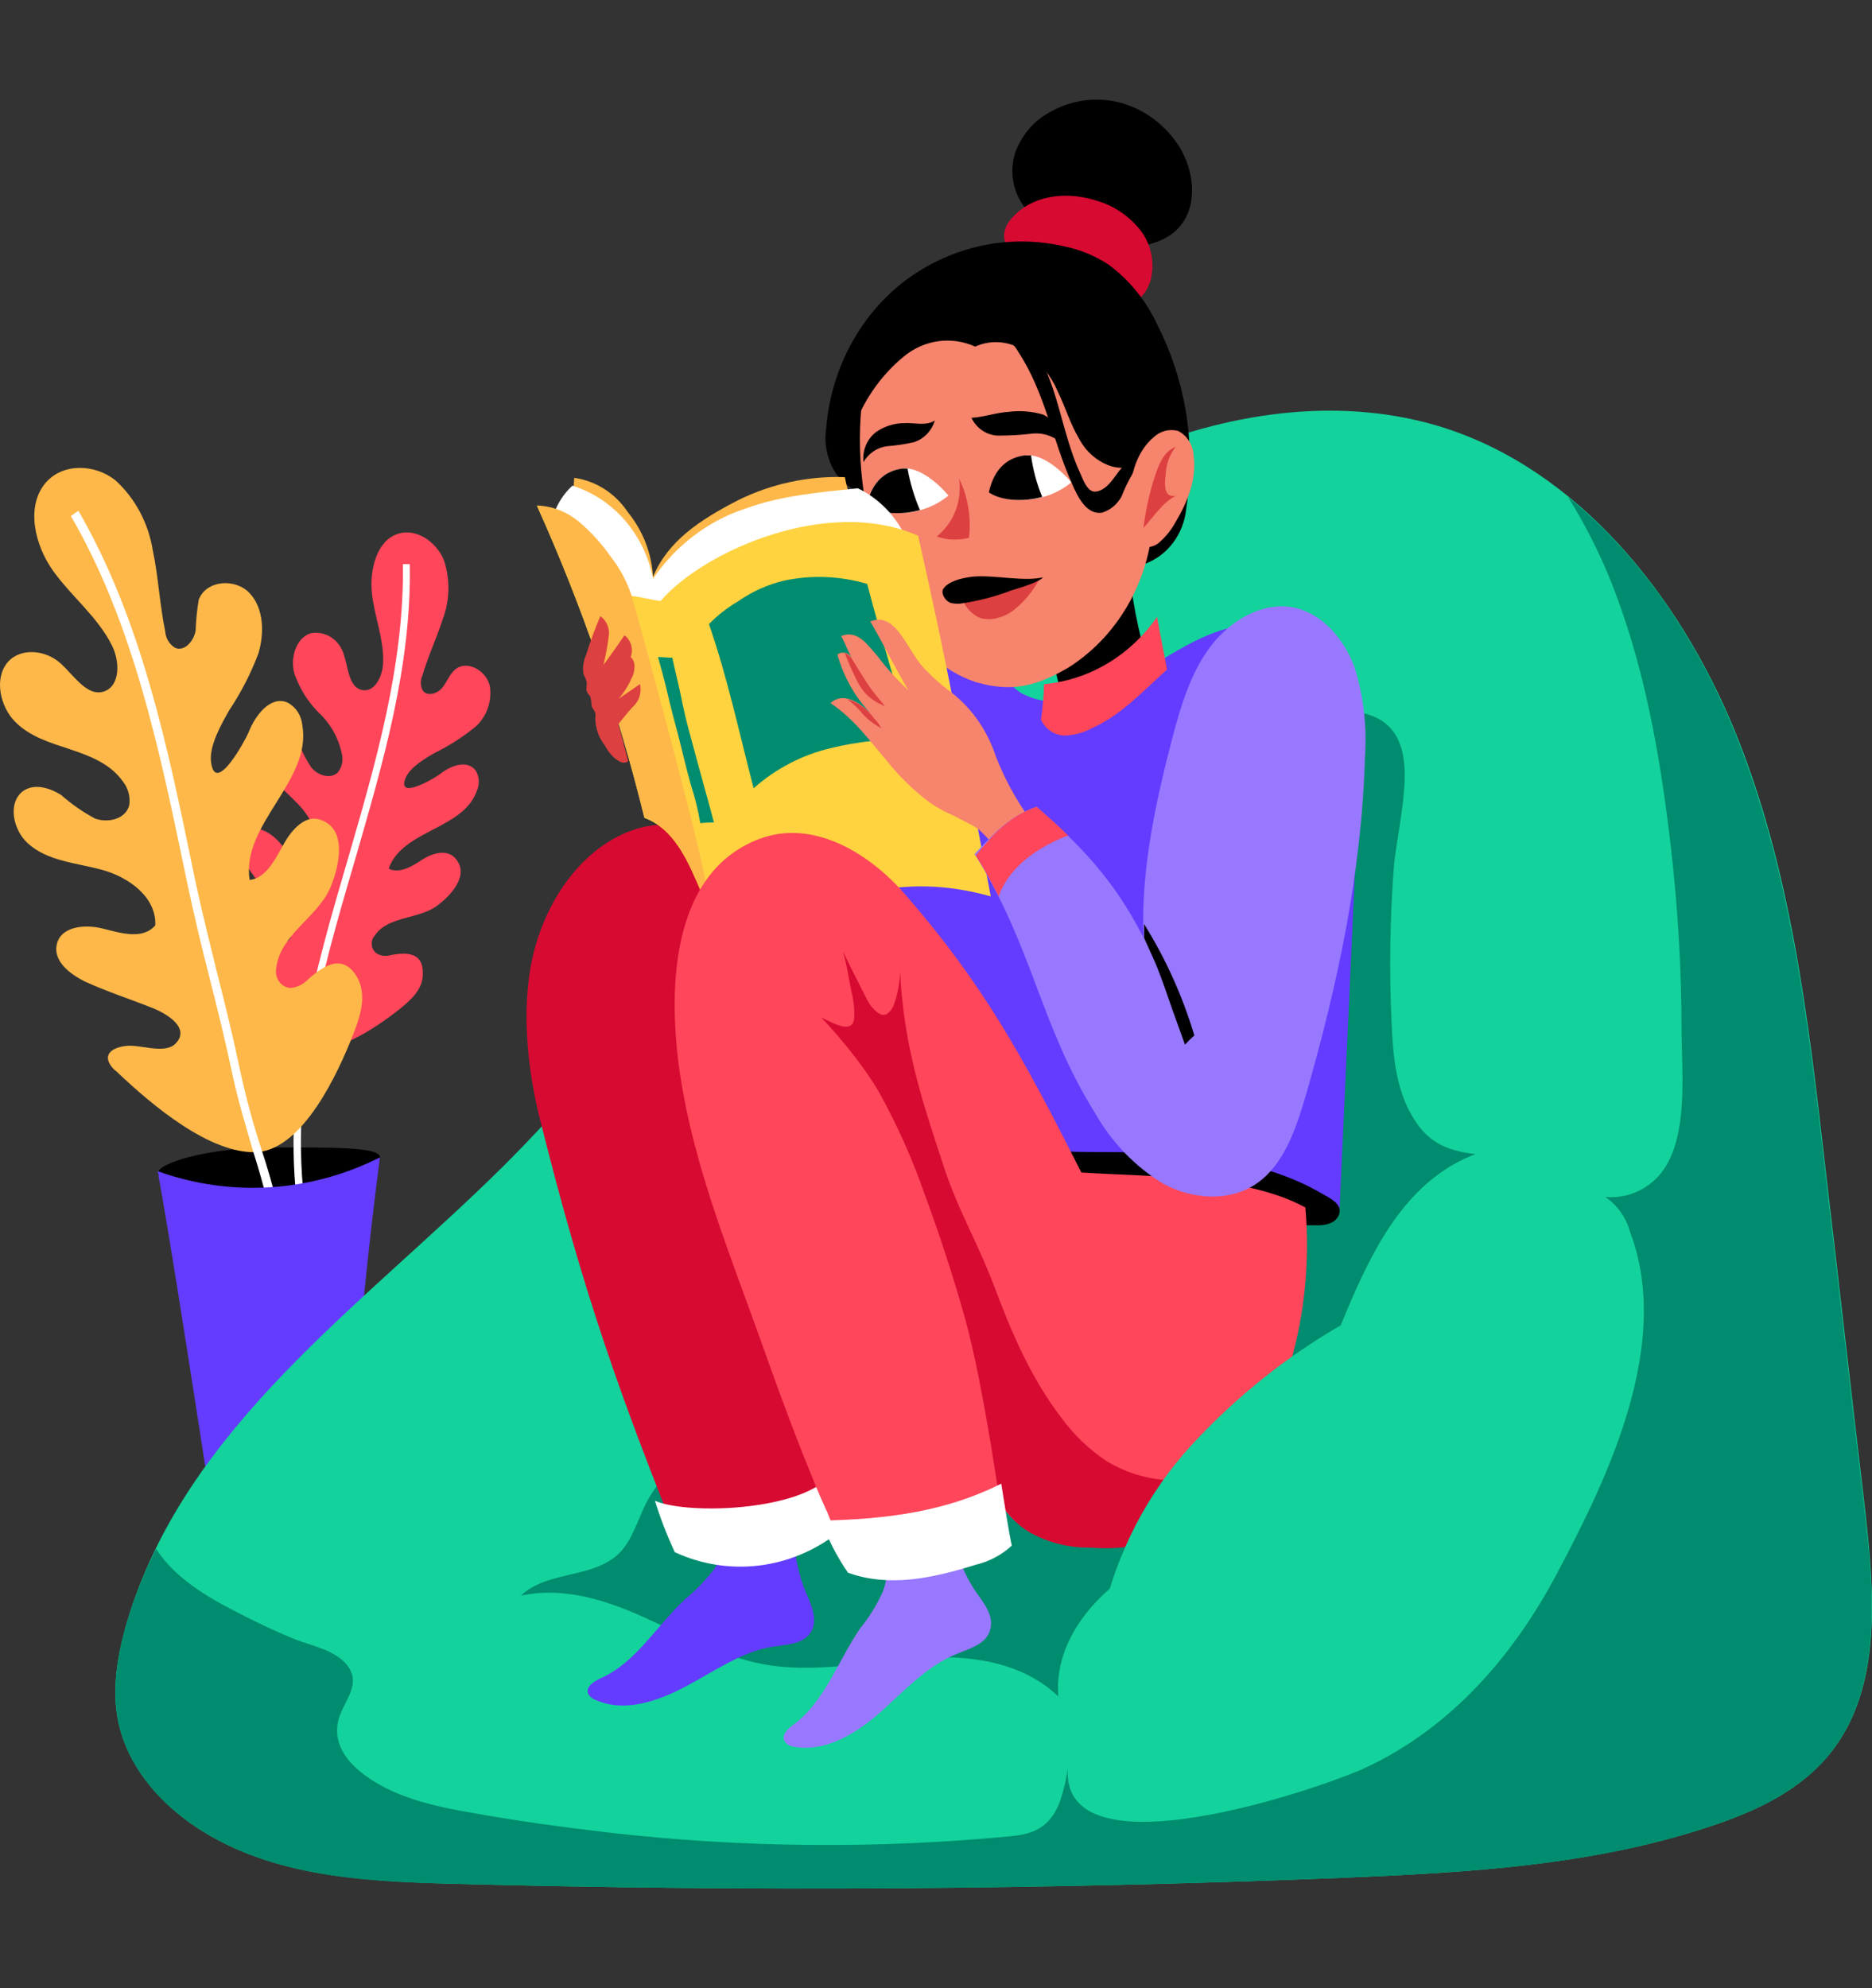 <svg width="438" height="465" viewBox="0 0 438 465" fill="none" xmlns="http://www.w3.org/2000/svg">
<rect x="0" y="0" width="438" height="465" fill="#333333" stroke="none"/>
<g clip-path="url(#clip0_4_296)">
<path d="M88.914 270.702C88.914 268.235 77.876 268.389 63.51 268.389C49.144 268.389 36.937 271.937 36.937 274.404C36.937 276.87 48.544 278.874 62.93 278.874C77.316 278.874 88.914 273.169 88.914 270.702Z" fill="black"/>
<path d="M55.214 219.364C55.214 219.208 55.068 219.055 55.068 218.899C54.051 215.507 56.086 215.044 58.699 216.278C61.022 217.357 63.782 221.212 66.25 220.594C69.881 219.664 67.564 215.197 65.961 213.349C63.201 209.803 60.442 206.565 57.974 202.866C56.375 200.399 54.923 197.007 56.811 194.847C59.001 192.382 62.91 194.382 65.089 196.707C67.266 199.173 70.025 202.103 73.076 201.178C75.689 197.016 73.076 191.466 69.736 188.074C66.396 184.528 62.185 181.599 60.731 176.972C59.715 173.736 61.022 169.265 64.217 168.802C65.386 168.832 66.519 169.228 67.476 169.942C68.432 170.655 69.167 171.653 69.589 172.81C70.361 175.166 71.436 177.396 72.785 179.439C74.237 181.299 77.287 182.368 79.031 180.673C79.474 180.13 79.796 179.487 79.972 178.793C80.148 178.099 80.174 177.371 80.047 176.665C79.338 172.908 77.504 169.495 74.819 166.935C72.159 164.346 70.118 161.123 68.865 157.53C67.848 153.831 69.303 149.207 72.64 148.126C74.309 147.788 76.037 148.123 77.487 149.064C78.937 150.006 80.005 151.486 80.483 153.217C81.499 156.3 81.643 160.771 84.694 161.388C87.598 162.004 89.486 158.305 89.63 155.222C89.921 149.672 87.598 144.276 87.017 138.726C86.437 133.176 88.178 126.403 93.117 124.85C97.328 123.455 102.12 126.71 103.863 131.016C105.363 135.524 105.26 140.459 103.572 144.892C102.12 149.363 100.087 153.68 98.78 158.144C98.55 158.681 98.443 159.268 98.469 159.858C98.494 160.447 98.65 161.021 98.924 161.534C99.941 162.929 102.264 162.306 103.427 160.918C104.59 159.53 105.179 157.682 106.476 156.603C109.235 154.289 113.738 156.756 114.609 160.455C114.892 162.31 114.689 164.211 114.022 165.951C113.356 167.691 112.252 169.203 110.832 170.323C108.026 172.553 105.012 174.47 101.835 176.042C99.658 177.274 95.883 179.432 94.864 182.054C92.832 187.295 101.835 181.899 102.851 181.124C105.321 179.12 109.242 177.579 111.274 180.194C111.712 180.895 111.969 181.705 112.02 182.543C112.071 183.382 111.914 184.22 111.565 184.975C108.37 194.07 94.139 194.07 90.944 203.165C93.412 204.4 96.316 202.7 98.64 201.161C100.963 199.622 104.305 198.541 106.338 200.545C110.258 204.553 105.321 209.641 102.126 211.954C97.77 215.037 90.8 214.279 87.749 218.738C87.468 219.031 87.252 219.387 87.119 219.78C86.987 220.173 86.939 220.593 86.981 221.009C87.024 221.424 87.154 221.824 87.363 222.178C87.572 222.532 87.853 222.832 88.187 223.054C89.219 223.617 90.418 223.728 91.527 223.363C95.013 222.747 99.078 222.591 98.933 227.834C98.933 231.379 96.174 233.846 93.706 235.85C88.332 240.168 76.86 248.184 69.745 244.639C62.196 240.173 57.538 227.534 55.214 219.364Z" fill="#FF465A"/>
<path d="M70.172 286.273C65.234 256.048 73.512 227.843 81.499 200.554C87.887 178.509 94.569 155.682 94.277 131.948H95.876C96.314 155.998 89.486 178.816 83.095 201.017C75.117 228.152 66.977 256.057 71.913 285.975L70.172 286.273Z" fill="white"/>
<path d="M27.476 250.814C27.311 250.622 27.114 250.464 26.895 250.349C23.556 247.113 25.735 245.108 29.363 244.646C32.706 244.181 38.369 246.65 40.981 244.181C44.757 240.479 38.949 237.087 35.898 235.855C30.526 233.697 25.152 232 19.78 229.533C16.44 227.85 12.518 224.913 13.245 221.059C14.121 216.588 19.925 216.125 24.136 217.204C28.347 218.283 33.43 219.826 36.334 216.434C36.626 209.806 30.091 205.179 23.991 203.484C17.892 201.789 11.07 201.48 6.419 197.162C3.079 194.079 1.772 187.913 5.256 185.137C7.871 183.133 11.5 184.207 14.259 185.907C16.715 188.073 19.394 189.935 22.246 191.459C25.297 192.538 29.361 191.612 30.233 188.374C30.382 187.392 30.329 186.388 30.078 185.43C29.828 184.473 29.385 183.583 28.781 182.824C25.877 178.662 21.085 176.812 16.438 175.27C11.791 173.729 6.999 172.341 3.517 168.795C0.035 165.249 -1.419 158.774 1.765 154.919C4.816 151.374 10.77 151.99 14.248 155.229C17.443 158.158 20.494 163.092 24.414 161.704C28.19 160.309 28.045 154.61 26.166 150.911C22.824 144.282 16.872 139.656 12.514 133.643C8.156 127.631 5.979 118.531 10.626 112.986C14.693 108.205 22.244 108.515 27.036 112.367C31.639 116.576 34.72 122.353 35.75 128.71C37.064 134.878 37.348 141.353 38.654 147.675C38.711 148.471 38.953 149.239 39.358 149.912C39.764 150.584 40.32 151.139 40.977 151.527C43.156 152.457 45.335 149.986 45.769 147.519C45.851 145.089 46.094 142.668 46.496 140.274C48.248 135.647 55.063 135.185 58.403 138.733C61.743 142.281 61.889 148.135 60.437 152.915C58.653 157.598 56.362 162.046 53.611 166.168C51.87 169.251 48.819 174.494 49.4 178.346C50.416 186.056 57.387 173.105 58.114 171.408C59.71 167.246 63.341 162.622 67.261 164.317C68.231 164.826 69.061 165.59 69.672 166.537C70.283 167.484 70.655 168.582 70.752 169.725C72.931 182.675 56.375 192.849 58.407 205.8C62.038 205.493 64.217 201.329 66.105 197.939C67.857 194.547 71.041 190.692 74.528 191.617C81.643 193.477 79.32 203.026 77.143 207.96C74.092 214.588 65.536 218.752 64.66 226.306C64.532 226.858 64.521 227.433 64.626 227.99C64.732 228.547 64.952 229.073 65.271 229.529C65.59 229.985 66 230.361 66.472 230.63C66.943 230.899 67.465 231.054 67.999 231.084C69.534 230.939 70.972 230.23 72.066 229.08C75.695 225.843 80.342 222.761 83.673 228.773C85.863 232.935 84.256 237.868 82.657 241.877C79.173 250.819 71.05 268.549 60.295 269.474C49.26 270.086 35.609 258.524 27.476 250.814Z" fill="#FDB849"/>
<path d="M65.234 294.136C63.85 285.763 61.859 277.515 59.279 269.467C57.527 263.455 55.65 257.287 54.343 251.121C52.744 243.567 50.856 235.857 48.968 228.457C47.071 221.099 45.328 213.698 43.741 206.258L43.303 204.1C37.35 175.579 31.258 145.975 16.585 120.693L18.337 119.461C33.15 145.052 39.249 174.807 45.202 203.637L45.64 205.797C47.238 213.196 49.126 220.752 50.867 227.843C52.755 235.243 54.643 242.956 56.241 250.661C57.579 256.814 59.227 262.886 61.178 268.851C63.891 276.973 65.932 285.331 67.277 293.829L65.234 294.136Z" fill="white"/>
<path d="M76.852 381.551C82.079 343.316 83.822 309.09 88.897 270.702C72.621 278.908 53.976 280.069 36.908 273.941C43.007 308.321 48.515 348.559 54.623 382.939C60.151 388.798 71.041 388.026 76.852 381.551Z" fill="#643CFF"/>
<path d="M180.537 185.907C198.973 149.008 229.351 120.427 266.072 105.432C288.872 96.18 314.429 92.644 337.81 100.035C369.177 110.056 392.704 138.886 405.774 170.646C418.844 202.405 423.055 237.554 426.976 272.09C430.171 299.225 433.219 326.204 436.414 353.337C438.594 372.609 440.335 394.348 428.719 409.456C421.601 418.707 410.855 423.638 400.111 427.186C372.372 436.437 343.039 437.979 314.14 439.211C244.726 441.987 175.311 442.452 105.895 440.606C84.547 439.99 62.038 438.911 44.321 426.268C36.626 420.718 29.946 412.855 27.767 403.143C26.015 395.28 27.476 386.954 29.799 379.091C43.452 333.612 84.694 305.551 117.658 272.867C147.062 243.628 171.05 208.802 188.379 170.19" fill="#14D29B"/>
<path d="M436.27 353.337C433.075 326.204 430.024 299.225 426.831 272.09C422.909 237.554 418.697 202.559 405.627 170.646C397.06 149.679 383.846 129.944 366.864 116.222C370.616 122.234 373.872 128.578 376.595 135.185C384.728 155.229 388.504 176.967 390.972 198.397C392.594 212.464 393.418 226.621 393.44 240.793C393.44 251.277 395.475 268.228 387.196 275.945C385.618 277.415 383.773 278.529 381.776 279.218C379.779 279.908 377.67 280.158 375.578 279.953C378.389 281.833 380.455 284.739 381.386 288.123C391.263 314.18 376.45 345.167 364.396 367.831C354.086 387.41 339.43 404.062 319.814 413.311C310.956 417.628 246.042 440.446 249.964 412.232C249.667 415.562 248.93 418.831 247.774 421.943C245.451 427.495 241.675 429.037 236.303 429.5C204.889 432.504 173.271 432.192 141.914 428.569C131.604 427.335 121.149 425.949 110.983 424.099C101.833 422.557 91.522 420.397 84.116 414.231C80.776 411.455 78.163 407.603 79.035 402.976C79.76 398.505 84.698 394.497 81.503 389.872C78.744 385.864 72.644 384.939 68.582 383.244C64.84 381.706 61.159 380.009 57.547 378.154C50.14 374.455 41.426 369.831 36.634 362.43L36.49 362.274C33.819 367.665 31.583 373.287 29.808 379.08C27.485 386.789 26.032 395.122 27.776 403.132C29.955 412.843 36.49 420.706 44.33 426.256C62.047 438.899 84.556 440.132 105.904 440.594C175.318 442.445 244.733 441.98 314.149 439.199C343.193 437.967 372.528 436.426 400.12 427.175C410.864 423.629 421.61 418.695 428.728 409.444C440.19 394.348 438.593 372.609 436.27 353.337Z" fill="#008C6E"/>
<path d="M163.838 339.155C158.396 341.78 153.909 346.218 151.057 351.796C149.17 355.651 148.009 359.968 145.105 363.051C139.006 369.373 128.113 367.213 121.869 373.225C131.599 371.068 141.619 374.155 150.777 378.315C159.936 382.474 168.783 387.41 178.658 389.261C190.265 391.418 202.185 388.796 214.092 387.866C225.999 386.936 238.78 388.331 247.639 396.808C246.622 385.552 254.027 375.378 262.885 369.056C271.744 362.735 282.054 358.727 290.188 351.326C302.671 340.073 308.339 322.652 315.021 306.772C321.702 290.892 329.542 275.938 345.225 269.925C337.965 269.154 333.607 266.84 330.114 260.521C326.63 254.353 325.903 246.803 325.611 239.398C325.006 226.911 325.201 214.395 326.194 201.935C327.79 188.829 332.146 174.184 323.143 168.479C307.025 158.305 252.422 185.284 243.563 203.94C231.801 228.452 231.518 257.591 220.618 282.413C209.436 307.395 187.508 327.746 163.838 339.155Z" fill="#008C6E"/>
<path d="M180.537 185.907C181.851 183.133 183.443 180.513 184.895 177.737C186.056 175.27 187.219 172.65 188.379 170.183L180.537 185.907Z" fill="#14D29B"/>
<path d="M220.618 351.642C222.37 358.889 224.249 366.29 228.314 372.302C230.204 374.923 232.672 378.006 231.656 381.244C230.78 384.481 227.009 385.559 223.958 386.794C216.987 389.568 211.615 395.427 205.952 400.512C200.142 405.601 193.031 409.916 185.62 408.528C185.22 408.482 184.833 408.348 184.483 408.136C184.134 407.924 183.829 407.638 183.588 407.296C182.712 405.754 184.464 404.213 185.778 403.288C193.038 397.891 196.088 388.333 201.316 380.779C203.404 378.211 205.162 375.359 206.543 372.3C209.011 365.978 206.835 358.887 204.791 352.412C208.278 351.234 211.887 350.509 215.538 350.252C216.429 350.103 217.34 350.149 218.214 350.388C219.088 350.627 219.906 351.054 220.618 351.642Z" fill="#9778FF"/>
<path d="M185.04 350.101C185.331 357.501 185.62 365.213 188.379 371.993C189.693 375.076 191.43 378.621 189.831 381.551C188.233 384.48 184.313 384.634 181.12 385.097C173.713 386.178 167.323 390.802 160.643 394.348C153.964 397.893 146.121 400.669 139.295 397.584C138.922 397.465 138.576 397.267 138.277 397.002C137.977 396.737 137.732 396.411 137.554 396.043C137.116 394.348 139.006 393.269 140.602 392.497C148.734 388.951 153.672 380.163 160.352 373.997C162.87 371.912 165.16 369.534 167.178 366.906C170.809 361.356 170.227 353.8 169.502 347.171C173.183 346.786 176.896 346.942 180.537 347.636C182.28 347.814 183.892 348.697 185.04 350.101Z" fill="#643CFF"/>
<path d="M238.916 47.309C237.896 45.639 237.237 43.75 236.985 41.777C236.734 39.805 236.898 37.798 237.464 35.9C238.915 31.771 241.762 28.363 245.451 26.34C250.547 23.369 256.509 22.544 262.152 24.029C267.791 25.553 272.703 29.231 275.949 34.359C279.289 39.753 280.307 47.462 276.387 52.55C273.483 56.404 268.4 57.637 263.753 57.792C256.053 57.792 243.563 54.707 238.916 47.309Z" fill="black"/>
<path d="M237.464 50.236C242.547 45.305 250.243 44.842 256.777 47C260.611 48.132 264.045 50.437 266.652 53.628C267.943 55.215 268.855 57.108 269.31 59.148C269.765 61.188 269.75 63.314 269.267 65.346C268.731 67.357 267.589 69.125 266.014 70.378C264.44 71.632 262.521 72.301 260.553 72.284C258.836 72.078 257.165 71.557 255.617 70.743C249.918 67.921 244.388 64.728 239.06 61.182C234.849 58.409 233.108 54.405 237.464 50.236Z" fill="#D70A32"/>
<path d="M193.318 100.035C193.883 93.234 195.822 86.641 199.005 80.708C202.188 74.775 206.538 69.64 211.76 65.653C217.117 61.642 223.201 58.858 229.627 57.478C236.052 56.098 242.677 56.152 249.082 57.637C252.676 58.374 256.118 59.784 259.248 61.801C264.138 65.36 268.087 70.19 270.719 75.83C273.927 82.095 276.181 88.859 277.399 95.871C278.681 103.516 278.731 111.336 277.545 118.998C277.252 121.938 276.164 124.726 274.412 127.024C272.66 129.322 270.318 131.032 267.671 131.948C261.483 134.311 254.722 134.365 248.502 132.102C234.705 127.324 220.032 123.776 206.673 117.764C202.752 115.904 198.25 114.527 195.637 110.826C193.557 107.693 192.724 103.816 193.318 100.035Z" fill="black"/>
<path d="M152.801 134.878C156.287 126.552 163.692 121.625 172.697 116.994C180.51 113.144 189.065 111.296 197.674 111.6C198.108 113.867 198.74 116.086 199.562 118.229C184.168 127.017 166.015 134.724 153.236 147.524C146.993 140.737 141.036 134.106 134.503 127.642C133.943 122.368 133.894 117.047 134.359 111.763C136.883 112.116 139.31 113.025 141.486 114.43C143.661 115.835 145.537 117.706 146.993 119.923C150.402 124.11 152.44 129.357 152.801 134.878Z" fill="#FDB849"/>
<path d="M277.692 176.812C269.393 161.732 264.613 144.764 263.75 127.324C263.312 130.251 260.702 131.795 258.667 133.953C254.015 138.249 249.064 142.166 243.857 145.671C248.014 159.363 250.884 173.46 252.424 187.753C257.043 189.222 261.986 189.059 266.51 187.288C271.299 185.447 274.786 181.129 277.692 176.812Z" fill="black"/>
<path d="M313.413 283.036C315.012 248.81 315.883 228.306 317.48 194.221C317.918 184.817 318.356 175.258 315.728 166.321C313.1 157.384 306.869 149.053 298.302 146.742C288.136 144.12 277.972 150.441 268.956 156.147C259.94 161.852 248.771 167.093 239.332 162.313C234.829 159.988 233.233 153.68 228.73 151.367C224.519 149.042 219.147 150.902 215.66 154.296C212.342 157.969 209.858 162.398 208.4 167.246C192.282 210.568 195.186 233.232 205.496 278.558C212.051 282.42 279.286 285.656 313.413 283.036Z" fill="#643CFF"/>
<path d="M252.857 281.957C252.277 278.102 249.518 272.86 248.21 269.17C248.355 269.479 259.537 269.479 262.152 269.479C278.126 269.944 294.971 270.874 309.057 279.037C311.236 280.269 313.849 281.504 313.413 283.662C312.833 286.128 310.218 286.591 308.33 286.591C299.162 286.613 290 286.098 280.885 285.05C276.238 284.585 271.591 284.278 266.943 283.655C265.491 283.499 253.002 282.72 252.857 281.957Z" fill="black"/>
<path d="M178.505 208.88C174.874 196.558 160.352 190.224 148.734 193.926C137.116 197.627 128.695 209.038 125.209 221.521C121.722 234.004 123.177 249.421 126.372 261.914C136.682 303.233 145.25 326.821 159.191 361.656C167.614 366.436 184.459 363.66 192.302 358.573C190.267 335.139 187.944 325.119 185.62 306.926C183.296 288.732 184.895 275.629 178.796 258.361C183.274 242.194 183.172 224.986 178.505 208.88Z" fill="#D70A32"/>
<path d="M210.459 142.894C212.18 146.837 214.658 150.355 217.734 153.222C220.809 156.089 224.415 158.242 228.321 159.544C236.743 162.011 242.556 160.474 249.96 156.154C256.088 152.282 261.152 146.769 264.643 140.167C268.134 133.566 269.931 126.106 269.854 118.535C269.128 105.307 266.229 92.315 261.287 80.147C258.383 73.054 250.396 70.124 243.57 68.429C230.935 65.346 211.475 65.809 205.231 80.301C200.148 91.863 200.44 107.736 202.908 119.768C204.413 127.808 206.954 135.59 210.459 142.894Z" fill="#F7846C"/>
<path d="M211.471 83.384C213.806 81.45 216.587 80.216 219.523 79.81C222.46 79.404 225.445 79.84 228.17 81.073C230.152 80.172 232.322 79.841 234.463 80.112C236.604 80.382 238.64 81.245 240.368 82.614C243.482 84.828 245.947 87.927 247.483 91.556C249.235 95.102 250.389 99.11 252.422 102.502C253.247 104.106 254.366 105.518 255.713 106.657C257.059 107.795 258.607 108.636 260.264 109.131C263.312 109.903 268.104 109.131 269.994 106.51C269.703 97.722 266.652 89.859 263.168 81.842C261.661 77.913 258.879 74.687 255.326 72.747C251.547 70.506 247.556 68.698 243.418 67.35C230.784 64.268 210.163 64.884 203.779 79.529C201.64 85.769 200.415 92.322 200.148 98.957C202.606 92.823 206.504 87.461 211.471 83.384Z" fill="black"/>
<path d="M221.926 115.915C219.458 112.986 214.955 109.131 211.18 109.594C207.404 110.056 204.064 112.367 202.757 118.226C202.757 118.226 205.516 120.54 211.904 119.923C215.542 119.656 219.026 118.263 221.926 115.915ZM250.678 112.83C248.21 109.903 243.708 106.048 239.932 106.511C236.156 106.973 232.817 109.284 231.509 115.143C231.509 115.143 234.269 117.457 240.659 116.838C244.297 116.573 247.78 115.179 250.678 112.83Z" fill="white"/>
<path d="M212.34 109.593H211.18C207.404 110.058 204.064 112.367 202.757 118.226C202.757 118.226 205.516 120.54 211.904 119.923C213.031 119.805 214.148 119.598 215.246 119.305C213.91 116.205 212.934 112.944 212.34 109.593ZM241.239 106.51H239.787C236.012 106.975 232.672 109.284 231.365 115.143C231.365 115.143 234.124 117.457 240.515 116.838C241.642 116.735 242.76 116.529 243.854 116.222C242.565 113.128 241.685 109.86 241.239 106.51Z" fill="black"/>
<path d="M224.974 202.096C208.018 199.437 190.719 200.753 174.293 205.951C171.658 205.324 168.992 204.859 166.306 204.556C164.26 198.782 161.094 193.529 157.012 189.139C156.136 188.209 155.56 187.444 154.688 186.672C148.589 163.701 139.15 141.799 129.567 120.223C130.484 117.668 131.98 115.391 133.923 113.595C138.629 115.064 142.87 117.862 146.195 121.691C149.52 125.52 151.803 130.235 152.801 135.334C158.122 127.573 165.659 121.841 174.293 118.991C182.716 115.908 191.719 115.136 200.724 114.211C205.673 116.593 209.681 120.738 212.051 125.929C222.797 148.907 221.628 176.812 224.974 202.096Z" fill="white"/>
<path d="M242.983 135.803C241.543 138.444 239.617 140.751 237.319 142.585C236.25 143.477 235.011 144.111 233.688 144.445C232.32 144.881 230.87 144.934 229.477 144.599C228.737 144.317 228.049 143.9 227.445 143.366C226.513 142.584 225.767 141.58 225.266 140.437C230.967 138.118 236.919 136.561 242.983 135.803Z" fill="#DD4040"/>
<path d="M227.589 134.878C224.974 135.185 221.926 135.957 220.763 137.652C220.038 138.582 221.054 140.581 222.515 141.044C223.184 141.179 223.866 141.231 224.547 141.2C228.654 140.628 232.692 139.594 236.592 138.114C238.627 137.498 243.272 136.11 243.999 135.031C239.496 136.11 232.672 134.415 227.589 134.878Z" fill="black"/>
<path d="M175.31 222.137C193.462 209.35 210.744 203.791 231.812 209.65C225.421 176.042 221.792 156.154 214.822 125.32C193.618 115.915 164.43 129.019 154.555 140.581C152.365 140.274 149.908 139.651 147.729 139.349C146.654 136.085 145.03 133.055 142.937 130.407C140.812 127.354 138.322 124.607 135.53 122.234C132.71 119.865 129.25 118.515 125.656 118.382C136.209 141.778 144.619 166.198 150.768 191.303C156.723 193.463 160.063 199.476 162.675 205.486C164.736 209.938 166.249 214.653 167.178 219.515C169.84 220.552 172.555 221.427 175.31 222.137Z" fill="#FFD340"/>
<path d="M161.804 173.112C160.779 169.507 159.907 165.855 159.191 162.166C158.611 159.39 157.877 156.617 157.303 153.841C156.14 153.841 155.113 153.687 153.964 153.687C154.688 156.307 155.416 158.928 155.996 161.394C156.872 165.249 157.884 168.948 158.9 172.803C159.776 176.349 160.652 180.05 161.659 183.596C162.61 186.511 163.342 189.501 163.849 192.538C164.91 192.41 165.977 192.359 167.044 192.384C166.306 189.455 162.675 176.505 161.804 173.112ZM202.901 136.573C196.561 134.703 189.897 134.44 183.443 135.803C179.561 136.736 175.87 138.407 172.55 140.737C170.117 142.166 167.872 143.928 165.871 145.977C170.226 158.465 172.986 171.571 176.326 184.365C181.575 179.729 187.8 176.504 194.472 174.961C200.66 173.449 207.004 172.775 213.352 172.957C209.728 160.932 206.097 148.753 202.901 136.573Z" fill="#008C6E"/>
<path d="M164.999 205.797C162.967 194.233 147.864 139.193 147.718 139.193C146.642 135.93 145.018 132.9 142.926 130.251C140.8 127.199 138.31 124.453 135.519 122.081C132.7 119.71 129.239 118.359 125.645 118.226C136.202 141.623 144.615 166.043 150.768 191.15C156.723 193.307 160.063 199.32 162.675 205.332C164.621 209.549 166.084 213.999 167.034 218.585C166.306 214.43 165.726 210.113 164.999 205.797Z" fill="#FDB849"/>
<path d="M273.043 156.617C272.316 152.452 271.446 148.444 270.719 144.294C267.621 148.76 263.66 152.473 259.103 155.184C254.545 157.896 249.495 159.544 244.29 160.018C244.199 162.806 243.956 165.586 243.563 168.344C244.08 169.435 244.866 170.356 245.838 171.008C246.811 171.66 247.932 172.019 249.082 172.045C251.413 171.976 253.698 171.34 255.761 170.185C262.296 167.253 267.524 161.548 273.043 156.617Z" fill="#FF465A"/>
<path d="M248.784 104.044C247.819 103.083 246.673 102.353 245.421 101.9C244.169 101.448 242.84 101.285 241.524 101.421C238.92 101.73 236.302 101.885 233.682 101.886C232.359 101.885 231.062 101.496 229.934 100.761C228.807 100.027 227.892 98.976 227.291 97.724C230.197 97.571 233.101 96.492 236.005 96.329C238.68 95.986 241.392 96.195 243.992 96.945C245.33 97.544 246.486 98.524 247.332 99.777C248.177 101.029 248.68 102.506 248.784 104.044ZM218.731 98.347C218.36 99.559 217.717 100.655 216.856 101.542C215.995 102.429 214.944 103.08 213.792 103.437C211.733 103.898 209.647 104.209 207.549 104.367C206.426 104.504 205.347 104.908 204.391 105.549C203.436 106.189 202.629 107.051 202.03 108.068C201.884 106.704 202.091 105.322 202.628 104.073C203.166 102.824 204.013 101.754 205.08 100.977C207.034 99.66 209.301 98.964 211.615 98.973C213.792 98.812 216.698 99.726 218.731 98.347Z" fill="black"/>
<path d="M226.718 125.782C227.277 121.015 226.467 116.18 224.394 111.909C224.775 114.462 224.489 117.077 223.568 119.469C222.646 121.861 221.124 123.938 219.166 125.476C221.604 126.345 224.225 126.452 226.718 125.782Z" fill="#DD4040"/>
<path d="M272.898 106.355C271.377 106.442 269.891 106.872 268.539 107.616C267.187 108.36 266 109.401 265.056 110.67C264.042 112.387 263.167 114.192 262.441 116.066C261.943 117.002 261.276 117.824 260.479 118.485C259.682 119.147 258.769 119.635 257.794 119.921C254.309 120.386 252.277 116.529 250.825 113.137C246.322 103.116 244.435 91.707 238.342 82.447C237.274 80.512 235.643 78.998 233.695 78.132C232.721 77.731 231.644 77.712 230.659 78.079C229.674 78.447 228.844 79.176 228.321 80.136C228.441 79.395 228.699 78.686 229.079 78.052C229.459 77.417 229.953 76.869 230.534 76.439C231.115 76.008 231.77 75.705 232.463 75.545C233.155 75.385 233.87 75.373 234.567 75.509C235.963 75.84 237.285 76.459 238.456 77.333C239.627 78.206 240.624 79.316 241.391 80.598C247.636 89.385 248.217 101.103 252.864 110.97C253.589 112.665 254.616 115.285 256.495 114.978C259.254 114.513 260.706 111.433 262.447 109.428C265.056 106.511 269.267 106.048 272.898 106.355Z" fill="black"/>
<path d="M269.847 102.346C270.616 101.593 271.552 101.057 272.567 100.787C273.582 100.518 274.645 100.524 275.658 100.805C276.708 101.337 277.602 102.164 278.242 103.197C278.881 104.23 279.243 105.429 279.286 106.664C280.013 112.06 277.834 117.457 275.075 122.081C274.158 123.768 272.98 125.28 271.591 126.552C271.171 126.996 270.672 127.348 270.124 127.588C269.576 127.827 268.988 127.949 268.395 127.947C266.508 127.794 265.492 125.634 264.911 123.783C263.312 116.685 264.333 106.973 269.847 102.346Z" fill="#F7846C"/>
<path d="M275.222 115.915C272.171 117.31 269.847 121.002 267.524 123.469C268.005 119.757 268.782 116.095 269.847 112.523C271.01 108.977 272.026 105.739 275.075 104.506C273.654 106.337 272.838 108.611 272.751 110.981C272.462 112.995 272.171 116.685 275.222 115.915Z" fill="#DD4040"/>
<path d="M195.931 358.58C190.505 362.779 184.14 365.4 177.467 366.184C170.794 366.968 164.043 365.888 157.884 363.051C156.073 359.162 154.521 355.144 153.237 351.026C160.499 354.109 183.007 353.493 192.155 347.018C192.882 350.87 194.77 354.418 195.931 358.58Z" fill="white"/>
<path d="M305.426 282.42C307.008 300.456 303.682 318.595 295.843 334.684C291.485 344.088 285.532 353.184 276.818 357.808C269.992 361.073 262.499 362.452 255.036 361.816C250.305 361.938 245.617 360.827 241.384 358.58C237.319 356.113 232.961 352.258 233.108 347.171C234.031 351.833 234.227 356.624 233.688 361.354C222.902 366.294 210.993 367.794 199.417 365.669C197.818 365.362 194.334 355.495 193.607 353.798C191.575 349.482 189.831 345.011 188.09 340.694C184.459 331.598 181.12 322.347 177.778 312.943C171.098 294.289 163.543 275.633 159.916 256.055C156.147 235.86 155.271 204.716 177.633 196.23C189.831 191.606 202.901 199.006 211.76 209.18C229.768 229.84 239.207 246.799 253.002 274.241C270.283 275.326 291.489 274.866 305.426 282.42Z" fill="#FF465A"/>
<path d="M274.93 346.246C269.331 346.245 263.828 344.705 258.957 341.775C254.817 339.048 251.176 335.548 248.21 331.445C241.239 322.35 236.603 311.557 232.525 300.611C228.605 290.283 223.958 282.727 220.618 272.246C216.407 259.296 211.471 245.576 210.599 227.229C210.517 230.03 209.976 232.795 209 235.399C207.548 238.02 206.097 238.175 203.628 235.09C202.901 234.16 198.11 224.3 197.238 222.602C198.114 225.532 198.552 228.615 199.126 231.544C199.732 233.745 199.978 236.04 199.853 238.329C199.27 242.184 194.189 238.794 192.155 238.02C194.625 240.486 197.383 243.878 199.126 246.036C201.32 248.782 203.356 251.666 205.225 254.671C209.676 262.555 213.42 270.865 216.407 279.493C219.872 288.86 222.973 298.375 225.701 308.014C230.493 325.281 234.269 354.574 233.98 351.026C235.691 354.358 238.327 357.049 241.531 358.734C245.769 360.965 250.452 362.076 255.181 361.972C262.643 362.592 270.132 361.214 276.963 357.964C283.233 354.316 288.455 348.933 292.074 342.386C286.676 344.93 280.836 346.244 274.93 346.246Z" fill="#D70A32"/>
<path d="M236.739 361.51C234.324 363.718 231.429 365.254 228.316 365.98C218.442 369.063 208.131 371.377 198.403 367.84C195.817 364.096 193.716 359.999 192.157 355.66C207.695 355.351 221.348 353.502 234.271 347.027C234.987 351.333 235.863 357.501 236.739 361.51Z" fill="white"/>
<path d="M314.429 309.553C301.356 317.018 289.414 326.529 279.006 337.767C268.545 349.064 261.21 363.197 257.802 378.622C272.76 378.622 288.736 375.385 299.483 364.439C306.29 357.311 311.157 348.362 313.569 338.539C316.173 328.671 314.429 319.573 314.429 309.553Z" fill="#14D29B"/>
<path d="M243.272 194.542C238.948 189.268 235.465 183.279 232.961 176.812C230.874 170.454 226.899 164.988 221.635 161.234C219.986 159.976 218.432 158.584 216.987 157.07C212.487 153.217 210.017 142.734 203.628 145.354C206.677 150.595 209.436 156.147 212.487 161.397C209.897 159.008 207.514 156.377 205.369 153.534C203.048 150.913 200.724 147.214 196.802 148.756C197.678 150.297 198.401 152.301 199.27 153.843C199.104 153.553 198.884 153.303 198.624 153.106C198.363 152.909 198.068 152.771 197.756 152.699C197.444 152.626 197.121 152.622 196.807 152.686C196.494 152.75 196.195 152.881 195.931 153.071C197.364 158.26 200.012 162.98 203.628 166.788C201.158 164.322 197.238 161.701 194.334 164.463C199.853 168.165 203.482 173.252 207.549 178.032C210.494 181.701 213.86 184.964 217.57 187.744C219.364 188.955 221.26 189.987 223.233 190.827C225.121 191.908 227.153 192.687 228.897 193.912C230.166 195.03 231.332 196.274 232.381 197.625C234.133 199.783 235.721 202.096 237.319 204.409C240.235 201.87 242.319 198.416 243.272 194.542Z" fill="#F7846C"/>
<path d="M205.661 169.411C205.405 169.02 205.112 168.658 204.785 168.332C204.204 167.716 204.204 167.563 203.624 166.937C202.177 165.282 200.311 164.105 198.25 163.547C199.283 164.336 200.254 165.212 201.154 166.168C202.544 167.929 204.279 169.349 206.237 170.329C206.092 170.176 206.092 170.023 205.948 169.864C205.945 169.826 205.929 169.791 205.902 169.765C205.876 169.739 205.841 169.725 205.805 169.725C205.791 169.606 205.74 169.496 205.661 169.411ZM203.773 161.088C202.021 158.621 199.126 153.687 199.126 153.841C198.757 153.332 198.25 152.956 197.674 152.762C198.361 154.602 199.136 156.403 199.997 158.158C200.6 159.55 201.382 160.847 202.321 162.011C203.435 163.211 204.769 164.156 206.241 164.787L207.117 165.252C206.096 164.015 204.936 162.629 203.773 161.088Z" fill="#DD4040"/>
<path d="M242.547 188.683C252.713 197.778 260.264 205.179 267.524 219.208C266.943 203.63 270.283 188.067 274.206 172.957C276.238 165.249 278.561 157.379 283.209 151.22C287.856 145.061 295.551 140.581 302.814 142.123C309.348 143.518 314.421 149.37 316.9 155.998C319.027 162.743 319.866 169.871 319.368 176.965C318.641 203.935 312.977 230.31 305.571 256.057C303.247 263.918 300.488 272.399 293.953 276.87C287.562 281.185 278.995 280.569 272.169 276.87C265.519 272.84 259.966 267.05 256.05 260.065C243.27 239.559 241.529 221.059 228.018 199.783C232.525 194.849 236.301 190.841 242.547 188.683Z" fill="#9778FF"/>
<path d="M234.124 208.418C236.884 202.405 242.547 198.55 248.21 196.095C248.77 195.819 249.358 195.612 249.962 195.479C247.639 193.154 245.168 191.008 242.556 188.695C236.312 190.852 232.534 194.86 228.321 200.103C230.355 203.342 232.098 206.578 233.695 209.661C233.833 209.187 233.98 208.88 234.124 208.418Z" fill="#FF465A"/>
<path d="M270.575 225.839C271.889 229.075 273.043 232.467 274.206 235.86C275.222 238.636 276.238 241.563 277.254 244.339C277.947 243.579 278.678 242.859 279.444 242.181C276.681 232.958 272.722 224.189 267.682 216.125V219.21C267.379 218.901 269.558 223.372 270.575 225.839Z" fill="black"/>
<path d="M137.118 153.217C138.08 150.125 139.194 147.088 140.458 144.12C141.107 144.567 141.636 145.187 141.992 145.917C142.349 146.647 142.52 147.462 142.49 148.284C142.21 150.728 141.771 153.149 141.176 155.529C142.928 153.217 144.516 150.904 146.115 148.591C146.856 149.146 147.401 149.949 147.665 150.871C147.928 151.792 147.893 152.781 147.567 153.68C147.894 153.982 148.145 154.366 148.298 154.796C148.451 155.227 148.501 155.691 148.443 156.147C148.424 157.074 148.173 157.978 147.715 158.767C146.971 160.455 145.992 162.013 144.812 163.392C146.564 162.159 148.007 161.234 149.75 160C149.968 160.983 149.919 162.012 149.609 162.967C149.299 163.922 148.74 164.764 147.998 165.396C146.835 166.63 145.808 168.016 144.658 169.404C145.534 172.334 146.11 174.647 146.982 178.039C145.966 178.809 144.947 178.193 143.931 177.421C142.967 176.634 142.175 175.636 141.608 174.494C140.151 172.685 139.33 170.397 139.284 168.018C139.284 167.553 139.431 167.088 139.284 166.784C139.139 166.168 138.559 165.705 138.408 165.089C138.393 164.359 138.296 163.634 138.119 162.929C137.828 162.464 137.392 162.159 137.243 161.534C137.094 160.909 137.387 160.139 137.243 159.376C137.062 158.784 136.818 158.215 136.516 157.681C136.275 156.163 136.486 154.603 137.118 153.217Z" fill="#DD4040"/>
</g>
<defs>
<clipPath id="clip0_4_296">
<rect width="438" height="465" fill="white"/>
</clipPath>
</defs>
</svg>
